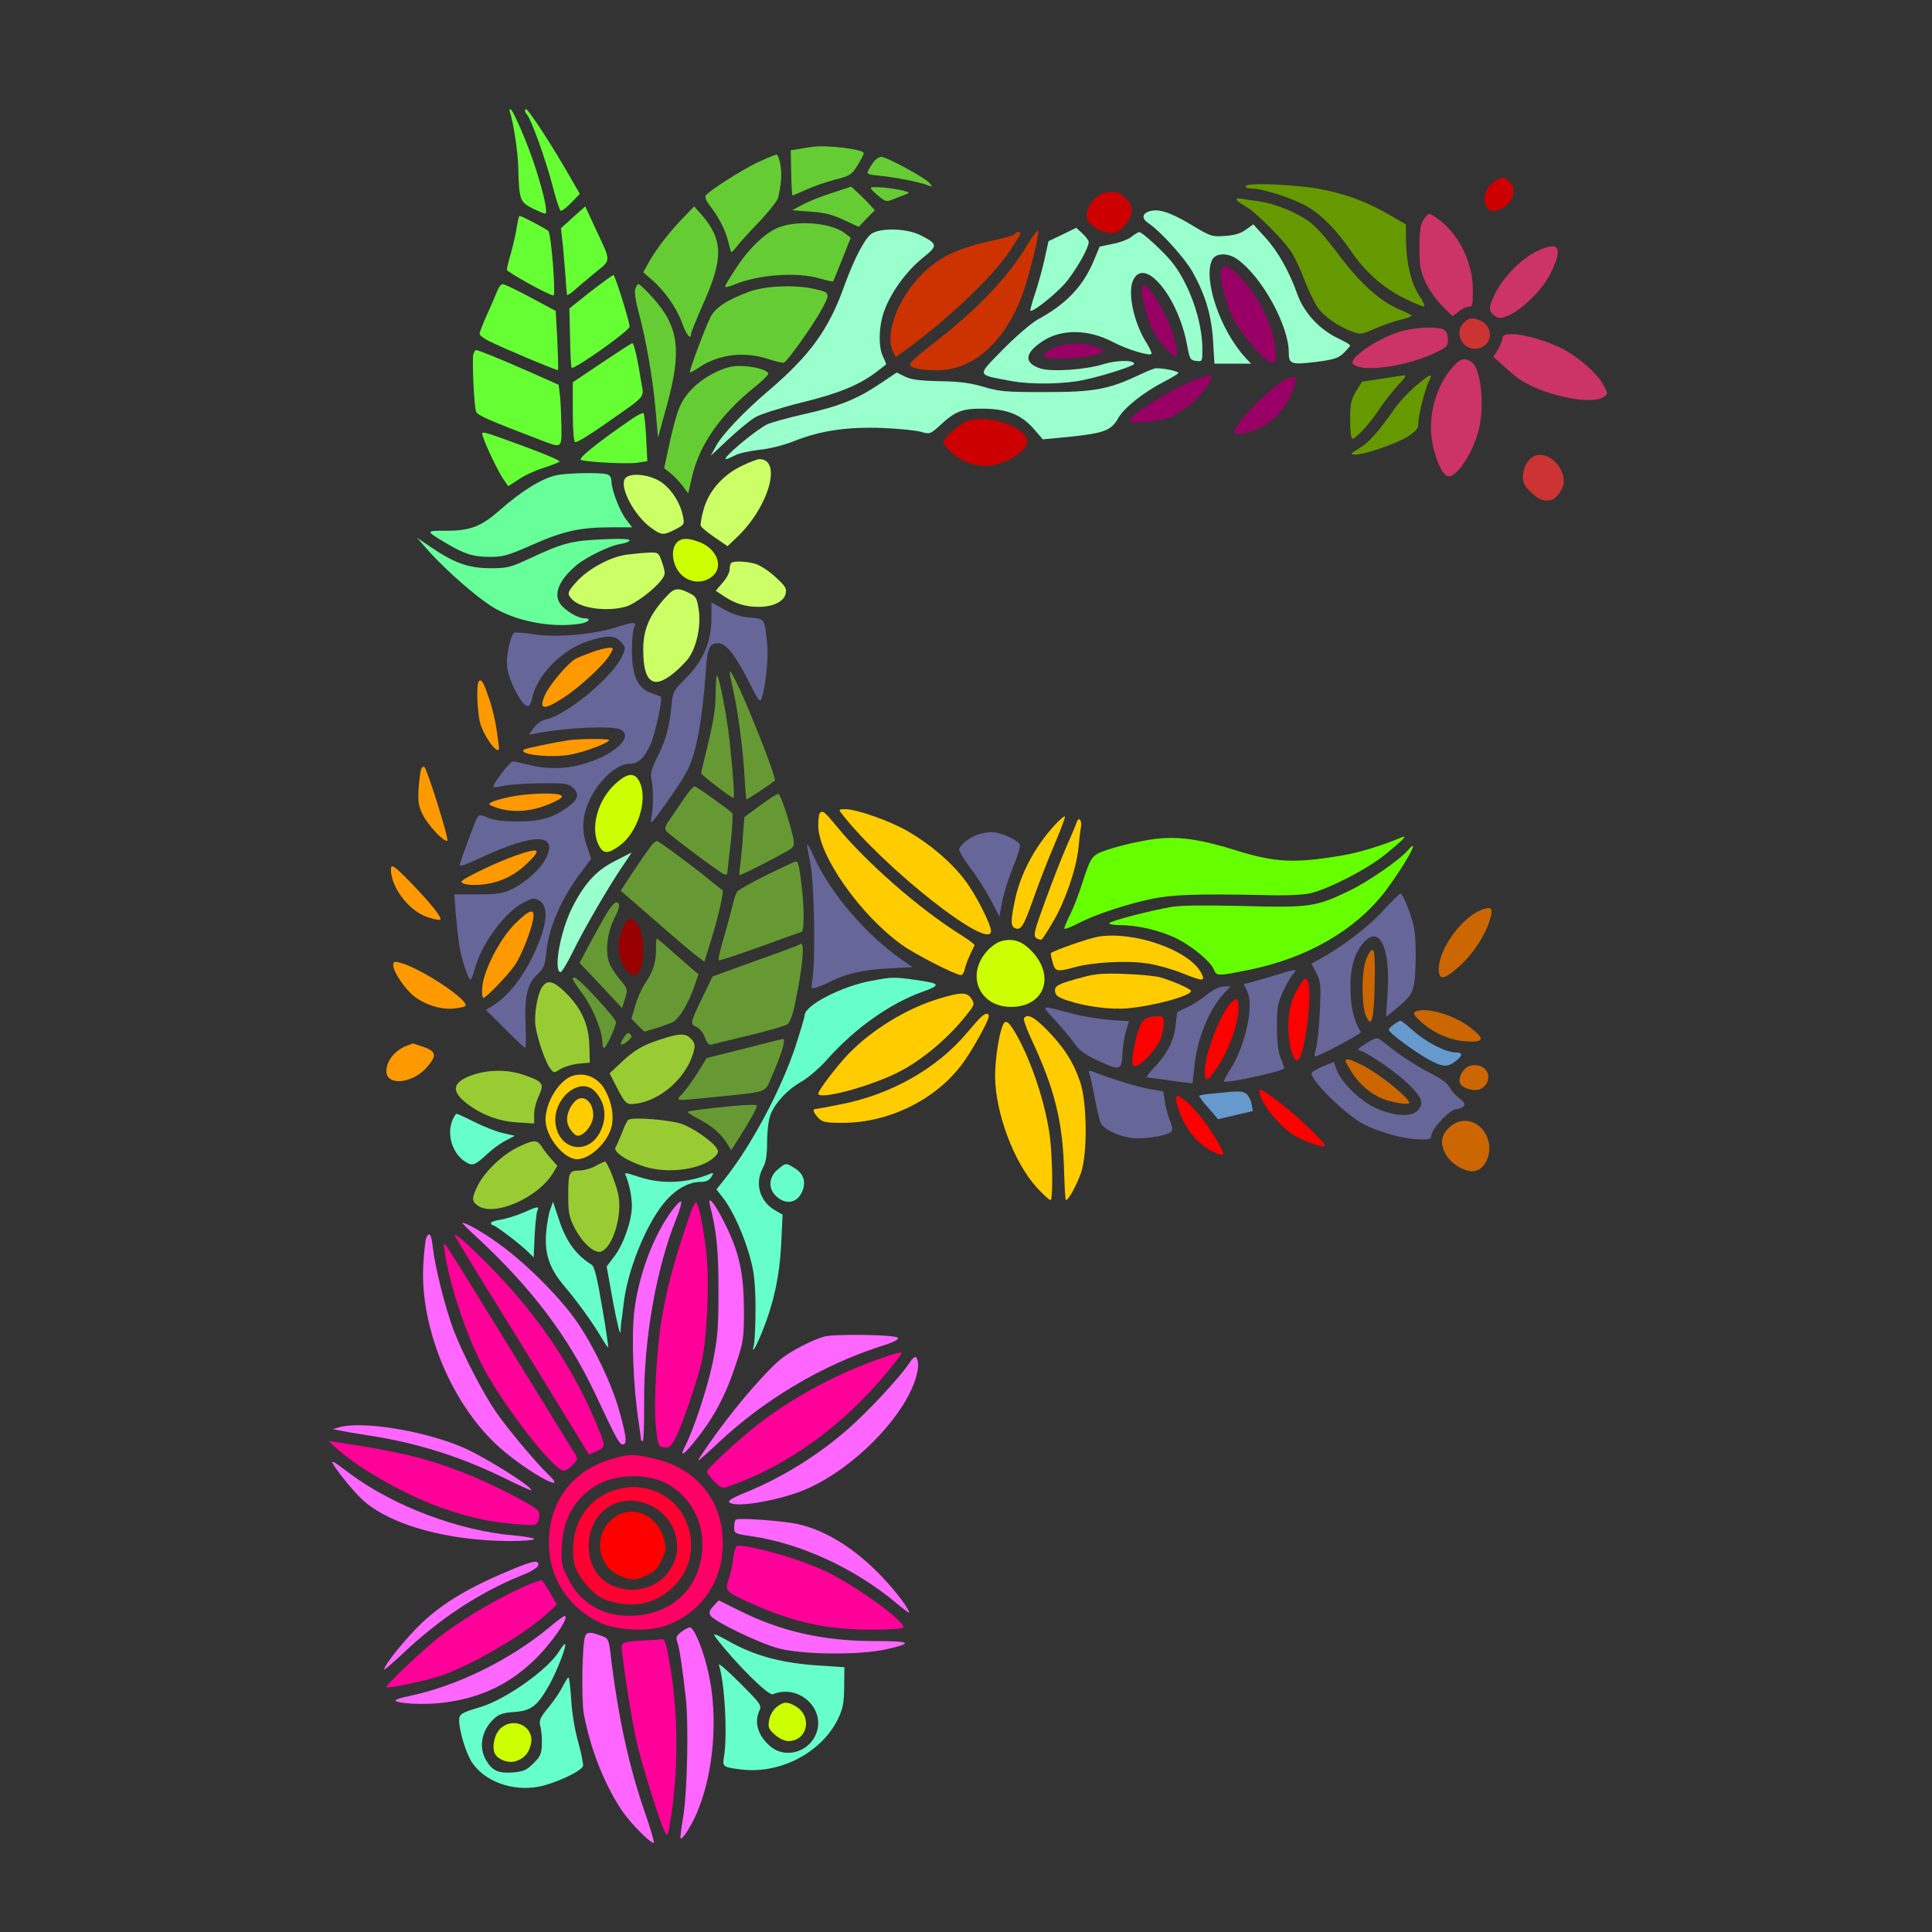 <?xml version="1.0" encoding="UTF-8" standalone="no"?>
<svg
   xmlns:dc="http://purl.org/dc/elements/1.1/"
   xmlns:cc="http://creativecommons.org/ns#"
   xmlns:rdf="http://www.w3.org/1999/02/22-rdf-syntax-ns#"
   xmlns:svg="http://www.w3.org/2000/svg"
   xmlns="http://www.w3.org/2000/svg"
   xmlns:sodipodi="http://sodipodi.sourceforge.net/DTD/sodipodi-0.dtd"
   xmlns:inkscape="http://www.inkscape.org/namespaces/inkscape"
   version="1.0"
   width="850pt"
   height="850pt"
   viewBox="0 0 850 850"
   preserveAspectRatio="xMidYMid meet"
   id="svg2"
   inkscape:version="0.91 r13725"
   sodipodi:docname="Letter_20170421_243.svg">
  <rect x="0" y="0" width="850" height="850" fill="#333333" stroke="none"/>
  <defs
     id="defs330" />
  <sodipodi:namedview
     pagecolor="#ffffff"
     bordercolor="#666666"
     borderopacity="1"
     objecttolerance="10"
     gridtolerance="10"
     guidetolerance="10"
     inkscape:pageopacity="0"
     inkscape:pageshadow="2"
     inkscape:window-width="1920"
     inkscape:window-height="980"
     id="namedview328"
     showgrid="false"
     inkscape:zoom="0.68828389"
     inkscape:cx="-76.665596"
     inkscape:cy="896.81297"
     inkscape:window-x="0"
     inkscape:window-y="1"
     inkscape:window-maximized="1"
     inkscape:current-layer="svg2" />
  <g
     transform="translate(0,850) scale(0.1,-0.1)"
     fill="#000000"
     stroke="none"
     id="g6">
    <path
       d="M0 4250 l0 -4250 4250 0 4250 0 0 4250 0 4250 -4250 0 -4250 0 0 -4250z m2268 3890 c100 -72 265 -333 400 -631 28 -63 52 -118 52 -121 0 -3 9 -27 21 -52 l21 -47 46 80 c130 223 363 421 581 491 176 57 320 59 485 5 181 -59 371 -204 327 -248 -7 -7 -48 -12 -99 -13 -67 -1 -99 -6 -140 -24 -57 -25 -55 -40 5 -40 49 0 132 -35 169 -71 l32 -31 44 16 c23 9 76 23 116 31 78 16 138 42 163 71 9 11 30 45 48 77 21 37 39 57 51 57 26 0 28 -6 36 -96 4 -43 8 -81 10 -83 1 -2 22 7 45 20 31 18 46 34 56 63 24 72 76 108 153 108 54 0 86 -13 117 -50 19 -22 31 -27 76 -28 60 -2 126 -27 190 -74 51 -36 102 -47 151 -30 57 19 56 20 -91 81 -65 26 -78 41 -64 68 21 38 179 71 345 71 168 0 344 -46 505 -131 l94 -50 21 20 c28 27 79 27 121 1 37 -23 102 -104 136 -170 l23 -45 7 30 c16 70 10 126 -16 157 -62 74 -5 198 99 215 27 4 39 0 67 -25 31 -28 34 -35 33 -85 0 -66 -18 -97 -72 -121 -46 -21 -48 -26 -58 -146 l-7 -85 47 45 c66 65 143 109 203 117 44 5 54 2 73 -17 18 -18 21 -30 17 -64 -12 -85 -83 -203 -158 -263 -23 -18 -46 -33 -50 -33 -5 0 -9 -3 -9 -8 0 -4 28 -13 62 -19 165 -32 368 -195 368 -296 0 -33 -34 -65 -77 -73 -71 -13 -215 11 -303 51 -45 20 -83 35 -86 33 -2 -3 16 -49 41 -104 25 -54 45 -104 45 -110 0 -6 21 -14 46 -17 77 -8 133 -63 141 -140 7 -59 -12 -112 -48 -138 -45 -32 -128 -23 -170 17 -65 62 -77 134 -34 208 l24 42 -47 109 c-27 61 -55 123 -64 140 -16 29 -16 28 -16 -55 -1 -186 -105 -380 -204 -380 -37 0 -84 60 -105 133 -8 31 -20 57 -25 57 -5 0 -35 -13 -67 -29 -85 -44 -165 -61 -279 -61 -83 0 -104 3 -123 19 -21 16 -22 21 -9 36 8 9 34 26 58 37 59 28 71 50 70 128 -1 62 13 109 44 152 22 30 -16 49 -82 42 -96 -9 -100 -11 -100 -45 0 -43 -52 -147 -92 -185 -77 -74 -223 -118 -261 -79 -38 38 -6 107 99 212 41 41 74 76 74 78 0 7 -141 6 -166 -1 -12 -3 -26 -20 -33 -40 -20 -55 -105 -140 -177 -175 -52 -26 -82 -33 -161 -39 -58 -5 -119 -16 -148 -28 -49 -20 -192 -42 -269 -42 -30 0 -47 -8 -79 -36 -82 -75 -178 -98 -285 -69 -57 16 -75 26 -119 72 -48 48 -59 54 -123 68 -150 32 -349 14 -495 -44 l-70 -28 -1 -49 c-3 -104 -45 -200 -123 -287 -28 -30 -51 -58 -51 -61 0 -3 10 -6 23 -6 37 0 141 -55 171 -91 41 -48 58 -93 47 -121 -10 -25 -48 -63 -71 -70 -12 -4 -15 -30 -16 -149 0 -116 -5 -162 -24 -237 -23 -92 -23 -95 -6 -140 10 -26 46 -129 80 -229 33 -101 65 -183 69 -183 5 0 5 5 2 10 -11 18 15 78 42 95 14 10 54 20 88 22 115 10 277 -48 430 -152 l68 -47 23 30 c59 75 185 90 287 35 l53 -29 38 49 c21 27 63 65 93 85 46 30 58 34 81 26 37 -13 56 -58 56 -131 0 -35 1 -63 1 -63 1 0 39 14 86 31 77 29 97 32 239 36 l155 6 125 -41 c158 -51 262 -65 384 -52 149 17 230 40 373 106 77 35 97 38 117 18 25 -24 15 -70 -40 -179 l-45 -91 31 -68 c32 -70 62 -198 53 -222 -3 -8 -1 -14 4 -14 5 0 15 16 22 35 19 53 111 147 176 180 65 32 99 28 124 -16 13 -23 12 -32 -3 -80 -39 -119 -165 -266 -249 -291 -78 -22 -84 -41 -15 -52 85 -14 215 -104 232 -163 5 -15 1 -28 -14 -43 -22 -22 -22 -22 -2 -43 30 -33 42 -62 42 -100 0 -35 -17 -57 -79 -97 l-23 -15 50 -57 c69 -78 78 -146 31 -224 -52 -85 -194 -68 -261 32 -26 40 -30 41 -95 48 -179 18 -371 129 -468 271 -21 30 -43 55 -49 54 -21 -1 -76 -24 -76 -32 0 -4 32 -34 72 -66 133 -105 206 -202 178 -236 -16 -19 -71 -19 -136 0 -52 15 -90 40 -156 101 l-40 37 -70 -13 c-38 -7 -71 -17 -74 -22 -3 -5 5 -34 17 -64 24 -57 22 -76 -13 -98 -25 -16 -90 11 -157 64 l-58 48 -54 -19 c-70 -24 -160 -24 -229 1 -30 11 -59 21 -64 23 -5 1 -14 -29 -21 -68 -28 -156 -89 -255 -158 -255 -51 0 -76 12 -124 58 -123 120 -215 358 -215 556 l1 89 -34 -50 c-51 -75 -165 -176 -253 -221 -107 -56 -213 -82 -332 -82 -85 0 -99 3 -132 25 -41 28 -54 65 -43 123 7 35 6 35 -17 20 -35 -22 -84 -101 -92 -146 -9 -58 2 -102 26 -102 30 0 96 -38 114 -65 10 -16 17 -48 18 -82 0 -55 -1 -57 -46 -97 l-47 -41 0 -96 c0 -139 -40 -317 -106 -464 l-24 -55 52 39 c116 87 196 111 366 111 70 0 141 -4 160 -10 49 -14 108 -57 132 -97 73 -118 -73 -377 -320 -568 -60 -45 -198 -116 -253 -130 -35 -9 -37 -25 -3 -25 44 0 184 -58 258 -107 173 -114 345 -341 323 -427 -8 -32 -51 -83 -85 -100 -22 -12 -109 -28 -199 -38 -21 -3 -23 -8 -26 -99 -2 -82 -7 -106 -33 -161 -51 -109 -132 -181 -258 -227 -51 -19 -76 -22 -184 -20 l-124 2 -17 -64 c-40 -150 -118 -260 -195 -275 -101 -19 -217 80 -320 271 -20 39 -38 71 -40 73 -1 2 -25 -11 -53 -27 -79 -46 -139 -63 -227 -64 -111 -1 -172 21 -239 87 -58 57 -89 123 -101 217 l-7 56 -60 7 c-34 3 -86 6 -116 6 -97 0 -172 53 -172 122 0 146 218 372 485 506 44 22 100 46 124 53 56 17 34 27 -59 28 -159 2 -387 56 -500 119 -85 47 -206 168 -249 250 -58 112 -43 185 47 224 41 18 59 20 162 15 127 -7 293 -41 386 -80 32 -14 61 -24 63 -22 1 2 -7 14 -19 27 -70 74 -179 294 -217 437 -22 81 -26 120 -27 246 -1 138 1 154 23 203 31 70 64 92 134 92 l54 0 6 48 c4 26 9 59 12 73 6 22 1 29 -34 52 -78 52 -105 156 -63 248 18 38 19 50 9 87 -10 37 -9 45 9 69 36 48 100 73 202 80 50 3 89 9 87 14 -10 14 -113 39 -162 38 -81 -1 -114 -19 -150 -82 -39 -65 -73 -92 -134 -106 -71 -17 -96 -13 -130 17 -26 24 -31 35 -31 72 1 54 42 117 92 142 44 22 117 23 171 2 34 -14 49 -15 91 -5 27 6 74 11 104 11 30 0 54 3 54 8 -1 4 -16 24 -34 45 l-32 39 -45 -12 c-91 -25 -199 3 -273 71 -109 100 -132 229 -40 229 36 0 166 -57 233 -101 l34 -23 -8 30 c-4 16 -16 63 -25 104 l-16 75 -50 5 c-60 6 -131 46 -169 96 -58 75 -83 194 -49 228 31 31 53 19 177 -103 48 -47 87 -79 87 -71 1 8 7 51 15 95 9 51 11 81 4 83 -38 14 -109 76 -135 120 -59 98 -62 236 -6 311 46 62 81 20 143 -173 23 -75 45 -136 48 -136 3 0 19 31 36 68 16 37 48 99 71 139 41 70 42 72 23 89 -89 80 -131 273 -82 372 26 51 48 62 73 36 27 -26 87 -186 96 -253 4 -28 9 -51 13 -51 3 0 16 15 28 32 l22 32 -36 50 c-78 107 -102 220 -68 316 8 23 15 46 15 49 0 4 -19 16 -43 28 -98 48 -334 270 -394 371 -28 47 -26 87 6 97 11 3 56 -2 102 -11 123 -25 193 -9 278 64 l35 29 -58 114 c-69 138 -95 231 -103 369 -7 130 15 229 89 400 88 202 100 251 105 445 4 149 2 183 -17 270 -39 177 -37 255 5 255 6 0 30 -13 53 -30z"
       id="path8"
       style="fill:none" />
    <path
       d="M2245 8002 c15 -49 34 -175 35 -237 4 -144 7 -153 61 -181 27 -13 52 -24 57 -24 13 0 -1 71 -39 192 -32 103 -102 268 -114 268 -4 0 -4 -8 0 -18z"
       id="path10"
       style="fill:#66ff33" />
    <path
       d="M2310 8012 c0 -4 4 -12 9 -17 18 -20 81 -195 110 -305 16 -63 33 -116 38 -117 5 -2 26 14 46 35 l38 39 -34 59 c-82 145 -192 314 -203 314 -2 0 -4 -4 -4 -8z"
       id="path12"
       style="fill:#66ff33" />
    <path
       d="M3575 7854 c-16 -2 -45 -7 -63 -10 l-33 -5 2 -100 c1 -54 3 -99 6 -99 2 0 30 12 61 26 31 14 88 34 127 44 64 16 72 21 97 61 15 24 28 49 28 55 0 17 -160 37 -225 28z"
       id="path14"
       style="fill:#66cc33" />
    <path
       d="M3334 7786 c-72 -34 -217 -127 -230 -147 -3 -6 3 -23 14 -37 41 -52 72 -110 84 -158 7 -27 13 -51 15 -53 1 -2 13 9 25 25 12 16 57 66 100 110 42 45 79 92 82 105 14 68 16 97 10 141 -4 26 -12 48 -18 48 -6 -1 -43 -16 -82 -34z"
       id="path16"
       style="fill:#66cc33" />
    <path
       d="M3848 7793 c-9 -10 -20 -28 -26 -39 -11 -20 -8 -22 56 -28 66 -7 167 -27 207 -42 19 -7 19 -7 3 12 -20 23 -188 114 -210 114 -8 0 -22 -8 -30 -17z"
       id="path18"
       style="fill:#66cc33" />
    <path
       d="M6573 7700 c-37 -22 -52 -74 -33 -110 10 -18 18 -21 43 -16 67 13 102 97 55 130 -28 20 -26 20 -65 -4z"
       id="path20"
       style="fill:#cc0000" />
    <path
       d="M5480 7680 c0 -5 13 -10 29 -10 50 0 187 -45 246 -81 63 -37 126 -103 187 -191 62 -92 143 -165 236 -210 45 -23 85 -39 88 -36 3 4 -6 24 -21 46 -36 54 -57 141 -59 236 l-1 79 -85 49 c-113 65 -241 105 -377 118 -138 13 -243 13 -243 0z"
       id="path22"
       style="fill:#669900" />
    <path
       d="M3660 7651 c-47 -15 -105 -38 -130 -52 l-45 -24 81 -6 c61 -4 99 -14 147 -37 l65 -30 35 37 36 36 -23 25 c-12 14 -36 37 -52 52 l-29 27 -85 -28z"
       id="path24"
       style="fill:#66cc33" />
    <path
       d="M3831 7673 c0 -4 15 -20 34 -35 31 -26 35 -27 66 -14 19 7 43 17 54 21 18 7 18 8 -7 15 -45 13 -148 22 -147 13z"
       id="path26"
       style="fill:#66cc33" />
    <path
       d="M4843 7646 c-32 -15 -63 -60 -63 -94 0 -45 84 -91 134 -73 30 12 66 65 66 98 0 31 -40 72 -75 78 -16 3 -44 -1 -62 -9z"
       id="path28"
       style="fill:#cc0000" />
    <path
       d="M5440 7622 c0 -4 16 -16 35 -27 48 -25 179 -157 211 -211 14 -24 39 -78 55 -121 17 -43 42 -95 56 -115 27 -40 93 -86 155 -108 33 -12 41 -11 97 14 33 15 83 32 111 39 27 6 50 14 50 18 0 3 -24 15 -52 27 -86 36 -175 116 -271 245 -65 86 -103 127 -140 151 -64 41 -147 72 -212 81 -28 3 -60 8 -72 11 -13 2 -23 1 -23 -4z"
       id="path30"
       style="fill:#669900" />
    <path
       d="M2521 7544 l-53 -48 6 -55 c4 -31 9 -96 13 -146 3 -49 7 -91 8 -93 2 -2 16 7 32 21 15 14 56 48 91 77 72 59 72 45 3 192 l-46 100 -54 -48z"
       id="path32"
       style="fill:#66ff33" />
    <path
       d="M3003 7539 c-61 -64 -110 -127 -147 -190 l-26 -47 37 -32 c58 -50 110 -125 134 -191 19 -53 39 -77 39 -48 0 5 25 67 56 137 87 195 85 278 -9 387 l-33 37 -51 -53z"
       id="path34"
       style="fill:#66cc33" />
    <path
       d="M5053 7569 c-30 -11 -29 -33 1 -52 52 -35 157 -151 192 -212 58 -104 84 -192 91 -305 l6 -100 80 0 81 0 -26 28 c-109 119 -185 341 -146 427 15 33 71 35 115 2 107 -78 223 -291 223 -407 0 -52 10 -56 123 -42 76 10 95 16 119 39 15 15 28 30 28 33 0 4 -23 17 -52 31 -80 37 -149 111 -178 189 -37 105 -88 195 -144 256 l-52 57 -32 -23 c-23 -17 -49 -25 -92 -28 -58 -4 -63 -3 -152 51 -95 56 -145 71 -185 56z"
       id="path36"
       style="fill:#99ffcc" />
    <path
       d="M6263 7533 c-14 -21 -18 -48 -18 -123 0 -82 4 -103 27 -152 14 -31 47 -78 72 -103 l47 -46 26 20 c14 12 34 21 44 21 17 0 19 8 19 75 0 119 -61 244 -151 310 -41 31 -45 31 -66 -2z"
       id="path38"
       style="fill:#cc3366" />
    <path
       d="M2274 7503 c-4 -27 -15 -77 -25 -113 -11 -36 -19 -70 -19 -77 0 -10 187 -113 205 -113 11 0 -9 262 -22 283 -4 7 -117 67 -127 67 -3 0 -8 -21 -12 -47z"
       id="path40"
       style="fill:#66ff33" />
    <path
       d="M3439 7504 c-61 -18 -136 -86 -199 -181 -27 -41 -50 -79 -50 -83 0 -5 17 -2 38 7 107 45 279 58 381 27 29 -8 54 -14 56 -12 2 2 20 45 40 97 l38 95 -23 18 c-55 44 -191 60 -281 32z"
       id="path42"
       style="fill:#66cc33" />
    <path
       d="M4520 7423 c-88 -146 -219 -284 -423 -441 -54 -41 -96 -80 -94 -86 5 -16 44 -24 117 -25 155 -2 294 117 373 319 29 75 80 273 75 294 -2 8 -23 -20 -48 -61z"
       id="path44"
       style="fill:#cc3300" />
    <path
       d="M4674 7468 l-61 -29 -18 -82 c-10 -45 -29 -113 -42 -151 -13 -38 -21 -71 -20 -73 9 -8 101 64 148 115 46 51 109 159 109 188 0 5 -12 22 -27 36 l-28 26 -61 -30z"
       id="path46"
       style="fill:#99ffcc" />
    <path
       d="M3838 7474 c-30 -16 -78 -107 -124 -233 -68 -191 -150 -304 -334 -461 -107 -91 -201 -190 -229 -241 l-24 -44 78 73 c43 40 96 84 119 97 23 13 114 42 202 64 164 40 254 77 329 134 22 17 41 32 43 33 2 1 -4 16 -12 33 -23 43 -20 139 5 205 30 82 98 174 167 230 70 56 69 62 -10 102 -56 28 -165 33 -210 8z"
       id="path48"
       style="fill:#99ffcc" />
    <path
       d="M4465 7471 c-3 -6 -40 -17 -83 -26 -163 -35 -243 -71 -320 -146 -110 -105 -173 -272 -132 -348 l11 -22 32 23 c186 133 391 326 470 444 26 40 47 74 47 78 0 9 -18 7 -25 -3z"
       id="path50"
       style="fill:#cc3300" />
    <path
       d="M4979 7459 c-14 -12 -52 -26 -84 -32 l-57 -12 -25 -60 c-47 -114 -122 -193 -248 -261 -28 -16 -96 -74 -152 -131 -117 -120 -119 -110 34 -139 93 -17 241 -15 333 7 86 19 210 60 210 68 0 18 -76 17 -135 -1 -78 -25 -229 -35 -278 -19 -73 24 -70 67 9 119 83 56 203 54 311 -3 60 -32 159 -62 169 -52 3 3 -7 24 -21 47 -56 88 -84 218 -61 274 48 114 200 -68 239 -284 11 -60 14 -65 40 -68 27 -3 27 -3 27 53 0 125 -60 293 -138 387 -41 48 -128 128 -140 127 -4 0 -19 -9 -33 -20z"
       id="path52"
       style="fill:#99ffcc" />
    <path
       d="M6762 7395 c-68 -32 -149 -114 -186 -190 -29 -61 -28 -77 6 -99 46 -29 196 94 245 201 50 108 31 133 -65 88z"
       id="path54"
       style="fill:#cc3366" />
    <path
       d="M5373 7314 c-11 -29 17 -145 53 -216 39 -77 153 -204 176 -196 21 8 12 100 -18 175 -34 85 -79 156 -134 211 -45 45 -67 52 -77 26z"
       id="path56"
       style="fill:#990066" />
    <path
       d="M2598 7217 l-93 -74 3 -128 c1 -71 4 -130 7 -133 10 -10 255 163 255 181 0 22 -64 227 -71 227 -4 0 -49 -33 -101 -73z"
       id="path58"
       style="fill:#66ff33" />
    <path
       d="M2189 7223 c-6 -16 -26 -62 -45 -104 -19 -42 -34 -81 -34 -88 0 -6 17 -19 38 -30 59 -30 303 -133 307 -129 2 2 0 61 -3 132 l-7 128 -110 59 c-60 32 -116 59 -123 59 -7 0 -17 -12 -23 -27z"
       id="path60"
       style="fill:#66ff33" />
    <path
       d="M2794 7226 c-3 -13 4 -57 15 -97 32 -116 63 -292 75 -429 l11 -125 40 145 c65 237 51 344 -62 469 -30 34 -59 61 -64 61 -5 0 -11 -11 -15 -24z"
       id="path62"
       style="fill:#66cc33" />
    <path
       d="M5025 7239 c-9 -24 22 -145 51 -200 29 -52 90 -117 100 -106 4 4 2 31 -5 61 -24 107 -130 285 -146 245z"
       id="path64"
       style="fill:#990066" />
    <path
       d="M3294 7216 c-97 -36 -149 -71 -169 -113 -26 -53 -94 -237 -90 -241 2 -2 21 8 43 23 86 57 199 70 303 35 33 -11 64 -18 69 -15 19 12 125 161 162 228 43 79 43 80 -35 97 -85 18 -215 12 -283 -14z"
       id="path66"
       style="fill:#66cc33" />
    <path
       d="M6440 7080 c-51 -51 6 -136 74 -110 55 20 54 94 0 119 -35 16 -51 14 -74 -9z"
       id="path68"
       style="fill:#cc3333" />
    <path
       d="M6170 7044 c-93 -25 -220 -106 -220 -140 0 -7 16 -16 36 -20 74 -14 225 15 327 63 52 25 57 29 57 59 0 23 -6 37 -19 44 -28 14 -116 11 -181 -6z"
       id="path70"
       style="fill:#cc3366" />
    <path
       d="M6610 7013 c0 -10 -9 -33 -20 -51 l-20 -32 39 -35 c22 -20 50 -44 63 -54 96 -75 328 -128 384 -87 19 14 19 15 -1 51 -27 52 -115 129 -188 164 -115 56 -257 80 -257 44z"
       id="path72"
       style="fill:#cc3366" />
    <path
       d="M2648 6904 l-128 -86 0 -128 c0 -77 4 -131 10 -135 6 -4 65 32 133 80 189 133 170 110 157 190 -16 103 -31 165 -38 165 -4 0 -64 -39 -134 -86z"
       id="path74"
       style="fill:#66ff33" />
    <path
       d="M4655 6977 c-16 -7 -39 -18 -50 -24 -17 -11 -18 -14 -5 -23 30 -20 258 2 252 25 -4 16 -64 33 -117 33 -27 0 -63 -5 -80 -11z"
       id="path76"
       style="fill:#990066" />
    <path
       d="M2083 6944 c-7 -19 2 -233 12 -256 6 -15 55 -37 278 -122 100 -39 98 -40 97 57 -1 45 -3 105 -6 133 l-6 51 -126 56 c-124 55 -228 97 -238 97 -2 0 -7 -7 -11 -16z"
       id="path78"
       style="fill:#66ff33" />
    <path
       d="M6391 6885 c-73 -83 -108 -210 -91 -323 12 -75 43 -147 67 -156 34 -14 101 79 134 185 34 110 17 293 -31 319 -31 17 -46 12 -79 -25z"
       id="path80"
       style="fill:#cc3366" />
    <path
       d="M3142 6859 c-74 -37 -130 -93 -155 -157 -11 -26 -29 -95 -42 -155 l-23 -107 27 -21 c14 -11 38 -36 53 -55 l26 -35 16 71 c33 144 126 277 280 400 31 25 56 50 56 56 0 16 -69 34 -127 34 -36 0 -67 -9 -111 -31z"
       id="path82"
       style="fill:#66cc33" />
    <path
       d="M5013 6851 c-135 -64 -199 -76 -413 -76 -174 0 -203 2 -272 23 -58 17 -107 24 -195 25 -90 2 -126 7 -153 21 l-35 17 -70 -47 c-104 -70 -181 -101 -333 -135 -75 -17 -150 -38 -167 -46 -55 -28 -203 -153 -181 -153 4 0 21 7 39 16 17 10 66 20 107 25 45 4 106 20 153 38 117 47 237 64 392 58 72 -3 147 -11 168 -17 37 -11 40 -10 82 28 68 63 98 75 191 74 105 -1 169 -27 223 -90 l39 -45 115 11 c154 16 186 28 216 81 26 47 113 116 203 162 31 16 59 33 62 37 5 8 -60 22 -98 22 -6 0 -39 -13 -73 -29z"
       id="path84"
       style="fill:#99ffcc" />
    <path
       d="M5262 6830 c-100 -36 -292 -155 -292 -182 0 -16 143 -2 183 18 18 9 51 30 74 46 56 38 126 139 96 138 -5 -1 -32 -9 -61 -20z"
       id="path86"
       style="fill:#990066" />
    <path
       d="M5640 6821 c-75 -47 -210 -190 -210 -223 0 -16 55 -8 106 16 62 29 108 75 140 141 42 88 31 108 -36 66z"
       id="path88"
       style="fill:#990066" />
    <path
       d="M6080 6834 c-47 -7 -86 -13 -87 -13 -1 -1 -14 -21 -28 -44 -21 -37 -25 -56 -25 -125 0 -46 4 -82 10 -82 16 0 74 63 119 131 24 35 62 83 84 107 23 23 35 41 27 41 -8 -1 -53 -7 -100 -15z"
       id="path90"
       style="fill:#669900" />
    <path
       d="M6229 6802 c-31 -26 -71 -69 -90 -95 -76 -109 -113 -150 -157 -178 -42 -26 -44 -29 -19 -29 42 0 178 47 230 79 37 24 47 36 47 58 0 35 29 151 47 186 19 38 6 34 -58 -21z"
       id="path92"
       style="fill:#669900" />
    <path
       d="M2780 6657 c-165 -114 -240 -176 -223 -181 36 -10 203 -18 246 -12 l45 7 -5 102 c-3 56 -8 105 -12 109 -3 3 -26 -8 -51 -25z"
       id="path94"
       style="fill:#66ff33" />
    <path
       d="M4250 6645 c-39 -18 -100 -73 -100 -91 0 -6 18 -28 39 -47 41 -37 93 -57 147 -57 76 0 184 63 184 108 0 64 -187 124 -270 87z"
       id="path96"
       style="fill:#cc0000" />
    <path
       d="M2125 6578 c12 -39 66 -151 89 -185 l22 -32 45 29 c24 17 73 40 109 51 36 12 68 24 72 28 4 4 -61 32 -145 63 -210 77 -201 75 -192 46z"
       id="path98"
       style="fill:#66ff33" />
    <path
       d="M6739 6487 c-24 -18 -39 -52 -39 -88 0 -23 9 -40 36 -65 34 -32 49 -39 84 -35 25 3 60 50 60 82 0 80 -88 146 -141 106z"
       id="path100"
       style="fill:#cc3333" />
    <path
       d="M3265 6451 c-83 -39 -147 -111 -169 -191 -10 -34 -15 -67 -13 -73 2 -7 30 -30 61 -51 l57 -39 46 44 c137 133 194 339 94 339 -9 0 -43 -13 -76 -29z"
       id="path102"
       style="fill:#ccff66" />
    <path
       d="M2447 6409 c-67 -16 -151 -68 -250 -155 -78 -69 -128 -89 -230 -89 -98 0 -98 1 3 -59 77 -45 113 -56 188 -56 56 0 80 7 186 54 135 60 210 76 345 76 l92 0 -26 34 c-29 38 -65 132 -65 170 0 16 -7 26 -22 30 -33 8 -177 5 -221 -5z"
       id="path104"
       style="fill:#66ff99" />
    <path
       d="M2751 6396 c-29 -35 38 -163 112 -217 48 -35 56 -35 108 -8 39 20 41 22 34 57 -10 53 -44 111 -88 145 -46 38 -143 51 -166 23z"
       id="path106"
       style="fill:#ccff66" />
    <path
       d="M1883 6079 c86 -96 237 -227 306 -262 106 -56 250 -79 364 -61 40 7 51 24 16 24 -27 0 -84 35 -104 63 -31 44 -5 106 71 170 44 37 150 88 195 94 21 3 39 10 39 16 0 6 -43 8 -122 4 -134 -6 -172 -16 -322 -86 -81 -38 -96 -41 -170 -41 -95 1 -155 22 -256 90 l-65 44 48 -55z"
       id="path108"
       style="fill:#66ff99" />
    <path
       d="M2977 6112 c-24 -26 -21 -83 6 -123 37 -55 112 -64 157 -19 42 42 12 115 -60 144 -53 21 -83 20 -103 -2z"
       id="path110"
       style="fill:#ccff00" />
    <path
       d="M2759 6060 c-71 -9 -167 -60 -219 -116 -46 -50 -47 -57 -21 -83 38 -38 153 -53 234 -30 40 11 128 77 158 119 17 23 17 28 3 73 -16 46 -17 47 -58 46 -22 -1 -66 -5 -97 -9z"
       id="path112"
       style="fill:#ccff66" />
    <path
       d="M3217 6023 c-4 -3 -7 -17 -7 -29 0 -13 -14 -39 -31 -58 l-30 -35 39 -26 c47 -31 93 -45 150 -45 62 0 110 23 118 56 6 25 1 34 -45 76 -28 26 -68 52 -89 58 -42 11 -95 13 -105 3z"
       id="path114"
       style="fill:#ccff66" />
    <path
       d="M2921 5864 c-66 -75 -91 -136 -91 -221 0 -98 19 -143 58 -143 31 0 84 38 135 96 39 46 63 148 51 222 -8 52 -12 59 -44 74 -52 25 -65 22 -109 -28z"
       id="path116"
       style="fill:#ccff66" />
    <path
       d="M3130 5780 c0 -102 -36 -188 -112 -263 -54 -54 -58 -62 -63 -115 -10 -101 -25 -156 -60 -227 -28 -55 -34 -76 -29 -103 9 -47 9 -120 0 -167 -7 -38 -3 -34 64 60 39 55 82 120 94 145 39 77 66 220 81 434 7 107 16 126 55 126 35 0 77 -54 140 -180 36 -71 44 -82 50 -64 18 47 32 181 25 243 -11 111 -9 108 -76 114 -40 3 -76 15 -114 36 l-55 31 0 -70z"
       id="path118"
       style="fill:#666699" />
    <path
       d="M2707 5739 c-94 -30 -263 -45 -357 -30 -44 7 -84 10 -89 7 -12 -8 -31 -87 -31 -129 0 -43 21 -103 55 -157 29 -47 47 -48 56 -3 20 101 130 214 245 252 83 27 118 27 144 -1 24 -26 24 -30 4 -71 -48 -94 -242 -252 -331 -272 -20 -4 -41 -19 -55 -37 l-21 -31 34 7 c139 26 335 34 370 16 61 -33 -36 -118 -178 -155 -73 -19 -153 -19 -226 0 -32 8 -64 15 -71 15 -12 0 -86 -96 -86 -112 0 -3 19 -1 43 4 23 6 97 11 163 12 107 1 124 -1 143 -18 30 -27 26 -51 -12 -80 -69 -53 -125 -70 -227 -70 -65 0 -107 5 -132 16 -28 13 -39 14 -46 5 -8 -10 -58 -143 -77 -204 -6 -19 5 -16 98 27 226 104 329 104 282 0 -22 -49 -88 -110 -153 -142 -40 -19 -63 -23 -150 -23 l-103 0 6 -84 c4 -46 11 -109 16 -140 9 -60 39 -151 49 -151 3 0 12 21 19 48 29 110 135 253 216 292 43 21 47 21 70 6 36 -24 34 -89 -8 -191 -49 -122 -123 -222 -195 -267 l-34 -21 83 -83 c46 -46 86 -84 90 -84 3 0 4 46 1 103 -5 125 8 180 53 221 28 27 33 40 38 91 9 110 66 242 154 358 l44 59 -19 56 c-25 71 -20 136 13 205 42 87 120 157 175 157 39 0 64 24 93 87 20 45 54 203 44 208 -1 1 -20 8 -42 16 -60 21 -85 77 -85 187 0 46 5 92 10 103 14 24 -3 24 -83 -2z"
       id="path120"
       style="fill:#666699" />
    <path
       d="M2605 5631 c-28 -10 -60 -23 -72 -29 -33 -18 -114 -113 -134 -157 -31 -68 -9 -72 78 -16 72 46 181 147 206 190 18 31 18 31 -5 31 -13 -1 -46 -9 -73 -19z"
       id="path122"
       style="fill:#ff9900" />
    <path
       d="M3210 5543 c0 -6 7 -40 15 -75 21 -94 42 -249 50 -373 3 -60 8 -111 9 -112 2 -2 110 69 125 83 5 4 -34 114 -94 260 -56 139 -104 237 -105 217z"
       id="path124"
       style="fill:#669933" />
    <path
       d="M3149 5474 c0 -87 -7 -137 -37 -259 -15 -60 -27 -113 -27 -117 0 -7 131 -108 141 -108 7 0 2 70 -16 250 -11 101 -44 278 -55 288 -3 3 -5 -21 -6 -54z"
       id="path126"
       style="fill:#669933" />
    <path
       d="M2107 5503 c-13 -12 -7 -150 8 -193 25 -70 86 -142 80 -95 -11 92 -21 143 -41 205 -26 78 -36 95 -47 83z"
       id="path128"
       style="fill:#ff9900" />
    <path
       d="M2500 5243 c-65 -10 -185 -35 -193 -40 -35 -22 115 -39 203 -23 61 11 170 52 170 64 0 7 -140 6 -180 -1z"
       id="path130"
       style="fill:#ff9900" />
    <path
       d="M1854 5119 c-4 -7 -9 -45 -12 -85 -4 -60 -1 -80 17 -116 22 -47 93 -123 109 -117 9 4 -87 311 -101 325 -3 3 -8 0 -13 -7z"
       id="path132"
       style="fill:#ff9900" />
    <path
       d="M2709 5053 c-80 -72 -114 -196 -74 -273 20 -38 41 -38 93 1 76 56 121 194 89 272 -21 50 -53 50 -108 0z"
       id="path134"
       style="fill:#ccff00" />
    <path
       d="M3013 4992 c-17 -26 -46 -67 -62 -91 -24 -33 -28 -47 -20 -57 15 -18 235 -183 254 -190 9 -4 15 -1 15 7 1 8 7 68 15 134 7 66 10 123 7 127 -23 22 -157 118 -166 118 -6 0 -25 -22 -43 -48z"
       id="path136"
       style="fill:#669933" />
    <path
       d="M2248 4995 c-37 -8 -75 -18 -85 -24 -16 -8 -15 -11 12 -21 78 -30 171 -22 263 22 32 15 40 23 30 29 -19 13 -143 9 -220 -6z"
       id="path138"
       style="fill:#ff9900" />
    <path
       d="M3345 4957 l-70 -52 -7 -90 c-3 -50 -9 -107 -12 -127 -4 -21 -4 -38 -2 -38 11 0 213 104 227 117 13 11 15 22 8 51 -18 78 -55 186 -64 189 -6 1 -41 -21 -80 -50z"
       id="path140"
       style="fill:#669933" />
    <path
       d="M3701 4923 c186 -241 659 -613 659 -519 0 29 -68 163 -115 224 -58 77 -151 157 -248 213 -77 46 -228 99 -278 99 -28 0 -30 -2 -18 -17z"
       id="path142"
       style="fill:#ffcc00" />
    <path
       d="M3607 4923 c-4 -3 -7 -28 -7 -55 0 -131 184 -393 368 -525 60 -43 237 -133 260 -133 7 0 14 12 17 28 5 22 21 61 43 103 1 4 -27 25 -64 48 -180 113 -412 316 -540 472 -56 68 -64 75 -77 62z"
       id="path144"
       style="fill:#ffcc00" />
    <path
       d="M4644 4874 c-90 -97 -155 -218 -179 -336 -19 -90 -19 -114 2 -122 25 -10 37 9 81 134 22 63 63 169 91 234 28 66 49 121 46 124 -2 3 -21 -13 -41 -34z"
       id="path146"
       style="fill:#ffcc00" />
    <path
       d="M4737 4882 c-3 -9 -22 -55 -43 -102 -21 -47 -63 -155 -94 -240 -50 -137 -55 -156 -41 -167 9 -6 19 -9 24 -6 4 2 28 39 52 81 52 89 100 228 110 322 3 36 8 77 11 92 5 30 -11 47 -19 20z"
       id="path148"
       style="fill:#ffcc00" />
    <path
       d="M4308 4830 c-41 -12 -88 -49 -88 -68 1 -9 23 -46 50 -82 28 -36 67 -98 89 -139 l38 -74 11 61 c6 34 27 102 47 152 21 50 35 96 32 104 -8 20 -89 56 -123 55 -16 0 -41 -4 -56 -9z"
       id="path150"
       style="fill:#666699" />
    <path
       d="M5082 4809 c-87 -11 -219 -45 -255 -66 -25 -15 -35 -34 -62 -118 -17 -55 -44 -124 -59 -153 -15 -30 -25 -56 -23 -58 3 -3 31 8 63 25 76 39 217 85 324 107 88 18 198 22 490 16 97 -3 174 1 205 8 83 20 248 105 329 170 80 65 103 89 70 75 -80 -34 -187 -67 -261 -79 -208 -35 -293 -31 -466 23 -152 48 -254 63 -355 50z"
       id="path152"
       style="fill:#66ff00" />
    <path
       d="M2868 4783 c-16 -20 -67 -94 -110 -160 l-27 -42 157 -136 c86 -76 169 -146 184 -156 l27 -20 29 93 c30 96 58 216 51 221 -2 2 -26 21 -54 43 -82 67 -227 174 -235 174 -4 0 -14 -8 -22 -17z"
       id="path154"
       style="fill:#669933" />
    <path
       d="M3551 4785 c-1 -5 6 -43 14 -83 17 -79 23 -418 10 -506 -7 -47 -7 -48 16 -41 13 4 37 14 53 22 76 39 145 55 256 62 l115 6 -46 32 c-160 111 -313 290 -388 453 -16 36 -30 61 -30 55z"
       id="path156"
       style="fill:#666699" />
    <path
       d="M6194 4759 c-38 -44 -179 -141 -260 -179 -145 -70 -174 -74 -464 -66 -162 4 -277 3 -315 -4 -99 -17 -275 -63 -275 -72 0 -4 19 -8 43 -8 78 0 170 -21 243 -54 75 -35 160 -105 175 -143 11 -28 17 -28 159 1 255 53 463 174 594 344 85 113 163 252 100 181z"
       id="path158"
       style="fill:#66ff00" />
    <path
       d="M2269 4736 c-84 -29 -239 -104 -239 -115 0 -14 57 -19 112 -10 67 11 125 40 176 89 68 66 58 73 -49 36z"
       id="path160"
       style="fill:#ff9900" />
    <path
       d="M2702 4710 c-80 -40 -135 -102 -187 -208 -50 -102 -80 -269 -50 -279 6 -2 30 38 55 89 50 102 153 279 218 376 24 34 41 61 40 61 -2 -1 -36 -18 -76 -39z"
       id="path162"
       style="fill:#99ffcc" />
    <path
       d="M3374 4651 c-66 -33 -125 -66 -130 -73 -6 -7 -16 -38 -23 -68 -7 -30 -24 -94 -39 -143 -14 -48 -23 -89 -20 -92 2 -3 85 25 183 60 98 36 180 65 181 65 11 0 13 90 4 173 -12 110 -17 137 -29 137 -4 0 -61 -27 -127 -59z"
       id="path164"
       style="fill:#669933" />
    <path
       d="M1720 4674 c0 -78 80 -183 161 -209 28 -10 53 -14 56 -11 9 8 -41 71 -126 159 -77 79 -91 89 -91 61z"
       id="path166"
       style="fill:#ff9900" />
    <path
       d="M6080 4488 c-66 -71 -180 -157 -278 -210 l-32 -17 21 -41 c20 -39 21 -52 16 -168 -3 -70 -11 -142 -16 -161 -6 -19 -9 -37 -6 -39 5 -6 206 100 202 107 -30 54 -42 97 -45 173 -4 99 13 169 55 218 71 85 121 -17 108 -220 l-7 -104 43 35 c78 64 83 77 87 198 2 60 -1 132 -7 161 -12 57 -50 151 -60 149 -3 0 -40 -37 -81 -81z"
       id="path168"
       style="fill:#666699" />
    <path
       d="M2673 4488 c-15 -24 -48 -84 -75 -134 l-48 -90 94 -100 93 -99 13 42 c13 41 12 42 -23 84 -20 23 -42 58 -48 77 -17 51 -6 133 24 192 26 49 27 70 7 70 -6 0 -22 -19 -37 -42z"
       id="path170"
       style="fill:#669933" />
    <path
       d="M6513 4495 c-86 -36 -183 -173 -183 -257 0 -53 23 -50 91 11 60 54 113 135 134 204 16 53 7 62 -42 42z"
       id="path172"
       style="fill:#cc6600" />
    <path
       d="M2267 4437 c-66 -65 -137 -201 -145 -277 -3 -29 0 -50 5 -50 12 0 110 102 139 145 26 37 70 147 79 198 10 53 -12 49 -78 -16z"
       id="path174"
       style="fill:#ff9900" />
    <path
       d="M2739 4414 c-26 -58 -22 -128 10 -173 45 -63 81 -26 81 82 0 42 -6 74 -19 97 -27 52 -48 50 -72 -6z"
       id="path176"
       style="fill:#990000" />
    <path
       d="M4832 4379 c-43 -7 -197 -61 -209 -73 -1 -1 2 -19 8 -39 11 -42 18 -44 99 -22 80 22 232 30 319 16 41 -6 108 -25 148 -41 97 -39 108 -39 88 -1 -51 100 -296 186 -453 160z"
       id="path178"
       style="fill:#ffcc00" />
    <path
       d="M2886 4328 c2 -57 -13 -105 -47 -153 -15 -22 -35 -66 -44 -99 l-17 -58 28 -29 29 -28 50 15 c28 8 61 21 75 27 28 14 71 86 96 161 l17 50 -29 24 c-16 14 -56 49 -89 78 -33 30 -62 54 -65 54 -3 0 -4 -19 -4 -42z"
       id="path180"
       style="fill:#669933" />
    <path
       d="M4404 4359 c-18 -5 -46 -25 -62 -44 -94 -106 -33 -245 106 -245 144 0 195 130 96 240 -45 50 -87 64 -140 49z"
       id="path182"
       style="fill:#ccff00" />
    <path
       d="M3519 4345 c-3 -2 -43 -18 -90 -35 -46 -16 -131 -47 -189 -68 l-105 -38 -41 -85 c-58 -119 -59 -124 -30 -137 14 -6 30 -26 37 -46 9 -25 18 -35 29 -32 8 3 83 21 167 41 83 20 159 42 168 49 9 7 23 42 31 81 37 176 47 294 23 270z"
       id="path184"
       style="fill:#669933" />
    <path
       d="M6012 4283 c-22 -48 -23 -203 -3 -251 25 -59 36 -22 39 138 4 160 -4 184 -36 113z"
       id="path186"
       style="fill:#cc6600" />
    <path
       d="M1730 4253 c0 -28 53 -107 93 -137 49 -38 120 -59 173 -53 25 2 48 7 51 11 23 22 -200 170 -289 191 -23 6 -28 4 -28 -12z"
       id="path188"
       style="fill:#ff9900" />
    <path
       d="M5640 4218 c-30 -9 -81 -24 -112 -33 l-56 -15 15 -31 c31 -62 -7 -237 -73 -342 -18 -28 -31 -53 -29 -55 9 -10 265 46 265 58 0 4 -7 25 -16 45 -10 26 -16 70 -16 136 0 84 3 105 26 155 15 32 34 66 43 76 23 25 16 26 -47 6z"
       id="path190"
       style="fill:#666699" />
    <path
       d="M4765 4201 c-110 -29 -127 -38 -123 -64 2 -17 15 -26 55 -39 81 -27 191 -41 265 -34 114 10 278 55 278 76 0 9 -77 43 -135 60 -22 6 -92 13 -155 15 -91 4 -130 1 -185 -14z"
       id="path192"
       style="fill:#ffcc00" />
    <path
       d="M2520 4192 c0 -4 20 -34 44 -66 44 -59 86 -163 86 -211 0 -14 3 -25 8 -25 9 0 52 92 52 113 0 8 -39 55 -86 106 -79 84 -104 104 -104 83z"
       id="path194"
       style="fill:#669933" />
    <path
       d="M3835 4185 c-130 -23 -295 -108 -295 -152 0 -8 -19 -71 -41 -139 -64 -191 -193 -434 -312 -583 l-35 -44 32 -41 c42 -56 91 -165 117 -262 17 -60 22 -111 23 -214 0 -74 -3 -148 -7 -165 -13 -47 7 -17 36 55 50 123 77 246 84 386 l6 130 -36 21 c-65 39 -87 117 -51 184 14 25 19 57 19 119 1 54 7 98 17 121 23 53 75 107 135 141 30 17 81 61 114 99 121 135 272 243 416 295 86 31 82 37 -30 53 -93 13 -102 13 -192 -4z"
       id="path196"
       style="fill:#66ffcc" />
    <path
       d="M5718 4164 c-37 -59 -51 -111 -50 -190 1 -73 24 -150 42 -139 31 19 67 307 43 350 -10 16 -13 14 -35 -21z"
       id="path198"
       style="fill:#ff0000" />
    <path
       d="M2385 4157 c-21 -32 -36 -121 -29 -171 8 -55 43 -158 64 -186 17 -22 17 -22 45 -4 16 10 52 21 79 24 l51 5 -2 73 c-2 92 -33 163 -102 232 -55 55 -83 62 -106 27z"
       id="path200"
       style="fill:#99cc33" />
    <path
       d="M5310 4124 c-25 -20 -64 -45 -87 -56 -24 -10 -43 -20 -44 -21 0 -1 -3 -24 -6 -52 -7 -70 -34 -126 -89 -185 -26 -27 -43 -50 -38 -50 5 -1 52 -7 104 -14 52 -8 96 -13 96 -12 1 0 4 31 8 67 11 126 65 258 134 332 l26 27 -30 0 c-18 0 -45 -13 -74 -36z"
       id="path202"
       style="fill:#666699" />
    <path
       d="M4130 4106 c-142 -43 -297 -138 -399 -245 -50 -52 -131 -159 -131 -172 0 -30 215 27 345 90 106 52 225 151 306 254 37 46 38 49 23 73 -20 30 -45 30 -144 0z"
       id="path204"
       style="fill:#ffcc00" />
    <path
       d="M5424 4096 c-46 -33 -124 -229 -124 -313 0 -44 13 -42 48 10 63 91 107 219 100 289 -3 27 -4 28 -24 14z"
       id="path206"
       style="fill:#ff0000" />
    <path
       d="M4643 4010 c32 -35 70 -80 84 -101 18 -27 44 -47 88 -68 116 -55 120 -54 124 31 1 27 8 68 15 92 l13 43 -86 6 c-47 4 -122 16 -166 28 -142 38 -137 40 -72 -31z"
       id="path208"
       style="fill:#666699" />
    <path
       d="M6238 4053 c-26 -7 -22 -17 19 -53 55 -48 129 -79 198 -82 76 -4 79 12 10 64 -66 50 -176 84 -227 71z"
       id="path210"
       style="fill:#cc6600" />
    <path
       d="M4319 4028 c-9 -7 -37 -39 -63 -70 -133 -159 -336 -274 -559 -317 -59 -12 -110 -21 -113 -21 -10 0 -3 -18 16 -38 18 -19 31 -22 108 -22 197 0 398 96 517 248 44 55 125 199 125 221 0 15 -13 14 -31 -1z"
       id="path212"
       style="fill:#ffcc00" />
    <path
       d="M4505 4020 c-3 -5 10 -43 29 -84 108 -230 143 -373 148 -603 2 -62 5 -113 8 -113 11 0 48 68 66 120 29 85 27 310 -4 401 -30 87 -70 150 -145 227 -58 59 -88 74 -102 52z"
       id="path214"
       style="fill:#ffcc00" />
    <path
       d="M5043 4020 c-24 -10 -46 -72 -59 -162 -5 -42 -4 -48 11 -48 23 0 86 66 108 112 9 20 17 52 17 72 0 33 -2 36 -27 35 -16 0 -38 -4 -50 -9z"
       id="path216"
       style="fill:#ff0000" />
    <path
       d="M4411 3987 c-18 -46 -33 -151 -33 -223 1 -159 83 -379 183 -488 28 -31 55 -56 61 -56 11 0 9 186 -3 280 -19 143 -78 323 -145 444 -36 64 -51 74 -63 43z"
       id="path218"
       style="fill:#ffcc00" />
    <path
       d="M6133 3993 c-13 -8 -23 -19 -23 -24 0 -12 106 -91 171 -128 65 -36 87 -38 123 -10 33 26 33 39 -1 39 -42 0 -129 45 -185 95 -28 25 -53 45 -57 44 -3 0 -16 -7 -28 -16z"
       id="path220"
       style="fill:#6699cc" />
    <path
       d="M2745 3936 c-23 -34 -15 -42 16 -17 18 15 21 22 12 31 -8 9 -15 6 -28 -14z"
       id="path222"
       style="fill:#669933" />
    <path
       d="M2903 3926 c-78 -25 -117 -49 -179 -109 l-42 -39 29 -57 c42 -81 45 -83 93 -76 114 19 224 124 250 237 5 20 1 33 -14 48 -25 25 -48 25 -137 -4z"
       id="path224"
       style="fill:#99cc33" />
    <path
       d="M6011 3910 c-39 -25 -42 -28 -23 -34 39 -13 167 -102 213 -150 56 -56 63 -78 39 -109 -28 -34 -111 -29 -195 12 -70 35 -147 113 -166 168 l-10 31 -50 -20 c-27 -11 -49 -25 -49 -30 0 -32 128 -161 212 -214 57 -36 175 -72 248 -76 61 -3 65 -2 68 20 5 31 83 112 109 112 11 0 26 6 32 13 8 10 4 19 -20 36 -16 12 -35 34 -42 48 -7 16 -37 38 -87 63 -41 21 -104 60 -139 86 -35 27 -71 54 -80 61 -13 9 -25 5 -60 -17z"
       id="path226"
       style="fill:#666699" />
    <path
       d="M3272 3886 l-163 -41 -40 -65 c-23 -36 -53 -77 -67 -92 -31 -34 -41 -33 157 -13 216 22 206 18 232 78 51 118 69 178 52 176 -5 -1 -81 -20 -171 -43z"
       id="path228"
       style="fill:#669933" />
    <path
       d="M1800 3903 c-59 -19 -100 -67 -100 -116 0 -65 112 -55 175 14 48 54 46 73 -12 93 -26 9 -47 16 -47 15 -1 0 -8 -3 -16 -6z"
       id="path230"
       style="fill:#ff9900" />
    <path
       d="M5920 3832 c0 -5 14 -29 30 -54 34 -51 82 -92 133 -112 41 -17 117 -29 117 -18 0 22 -132 128 -207 166 -55 27 -73 32 -73 18z"
       id="path232"
       style="fill:#cc6600" />
    <path
       d="M6462 3809 c-26 -10 -47 -51 -39 -74 9 -21 53 -36 83 -29 14 4 30 17 36 30 23 50 -25 93 -80 73z"
       id="path234"
       style="fill:#cc6600" />
    <path
       d="M2080 3771 c-85 -30 -97 -66 -37 -117 64 -54 147 -87 230 -92 l77 -5 0 39 c0 22 9 59 21 83 24 54 18 62 -64 91 -71 25 -155 25 -227 1z"
       id="path236"
       style="fill:#99cc33" />
    <path
       d="M4793 3776 c4 -9 14 -56 23 -104 9 -48 20 -97 25 -109 11 -30 80 -64 143 -70 60 -6 165 13 172 32 3 7 -1 29 -10 48 -8 20 -18 56 -21 81 l-7 44 -62 11 c-52 9 -181 49 -250 77 -16 6 -18 4 -13 -10z"
       id="path238"
       style="fill:#666699" />
    <path
       d="M2523 3768 c-60 -16 -123 -115 -123 -195 0 -73 80 -173 139 -173 56 0 133 72 151 141 12 45 3 105 -25 158 -29 57 -85 84 -142 69z m95 -70 c46 -50 54 -116 22 -179 -52 -101 -176 -81 -195 31 -19 113 106 219 173 148z"
       id="path240"
       style="fill:#ffcc00" />
    <path
       d="M2527 3652 c-30 -33 -40 -78 -25 -108 7 -15 21 -32 31 -38 26 -16 77 42 77 87 0 64 -48 98 -83 59z"
       id="path242"
       style="fill:#ffcc00" />
    <path
       d="M5540 3700 c0 -45 89 -157 157 -197 48 -28 133 -56 133 -44 0 13 -103 113 -178 173 -85 67 -112 84 -112 68z"
       id="path244"
       style="fill:#ff0000" />
    <path
       d="M5348 3690 c-38 -3 -70 -8 -72 -11 -2 -2 16 -26 40 -53 l43 -50 77 18 76 18 -6 32 c-3 17 -14 37 -23 44 -18 13 -30 13 -135 2z"
       id="path246"
       style="fill:#6699cc" />
    <path
       d="M5176 3653 c20 -86 69 -161 130 -202 26 -17 55 -31 65 -31 16 0 15 5 -9 48 -38 68 -94 143 -136 180 -45 39 -58 41 -50 5z"
       id="path248"
       style="fill:#ff0000" />
    <path
       d="M3137 3625 c-59 -6 -109 -14 -112 -16 -2 -3 21 -17 50 -33 59 -30 98 -65 125 -109 l17 -28 40 63 c41 65 73 123 73 133 0 8 -71 4 -193 -10z"
       id="path250"
       style="fill:#669933" />
    <path
       d="M1990 3570 c-26 -63 2 -149 60 -183 29 -18 40 -14 96 38 21 20 57 46 79 57 l40 21 -53 12 c-30 7 -86 29 -125 49 -40 20 -75 36 -78 36 -4 0 -12 -14 -19 -30z"
       id="path252"
       style="fill:#66ffcc" />
    <path
       d="M2764 3573 c-5 -4 -18 -30 -28 -58 -11 -27 -23 -55 -27 -61 -16 -20 51 -64 131 -88 101 -30 239 -12 298 39 22 19 25 27 16 42 -17 29 -99 87 -151 107 -51 19 -220 33 -239 19z"
       id="path254"
       style="fill:#99cc33" />
    <path
       d="M6382 3545 c-42 -35 -49 -75 -21 -124 22 -40 82 -77 121 -74 51 4 84 76 65 138 -24 79 -107 109 -165 60z"
       id="path256"
       style="fill:#cc6600" />
    <path
       d="M2283 3455 c-68 -31 -148 -107 -179 -167 -30 -60 -30 -74 1 -94 71 -47 260 36 326 142 l21 35 -24 27 c-14 15 -33 39 -43 55 -21 33 -35 34 -102 2z"
       id="path258"
       style="fill:#99cc33" />
    <path
       d="M2620 3370 c-19 -11 -51 -19 -71 -20 -46 0 -49 -8 -49 -114 0 -67 4 -91 25 -132 34 -69 87 -118 117 -111 53 14 98 161 78 253 -12 53 -49 144 -59 144 -3 -1 -22 -9 -41 -20z"
       id="path260"
       style="fill:#99cc33" />
    <path
       d="M3421 3354 c-37 -31 -42 -79 -11 -112 43 -45 97 -38 120 17 17 42 5 78 -33 101 -40 25 -39 25 -76 -6z"
       id="path262"
       style="fill:#66ffcc" />
    <path
       d="M2755 3323 c14 -35 25 -89 25 -129 0 -63 -36 -167 -76 -220 l-35 -46 29 -161 c17 -89 31 -146 32 -127 1 19 3 42 4 50 2 8 6 42 10 75 16 143 96 343 177 442 47 58 107 93 160 93 24 0 38 6 48 21 12 20 11 21 -6 14 -98 -40 -206 -46 -305 -15 -76 24 -72 24 -63 3z"
       id="path264"
       style="fill:#66ffcc" />
    <path
       d="M2957 3175 c-82 -111 -146 -281 -166 -440 -14 -110 -5 -342 20 -500 5 -33 9 -63 9 -67 0 -5 3 -8 8 -8 4 0 6 73 6 163 -3 280 53 597 142 817 14 34 23 67 21 73 -2 6 -20 -11 -40 -38z"
       id="path266"
       style="fill:#ff66ff" />
    <path
       d="M3124 3195 c29 -113 37 -194 37 -370 0 -166 -3 -207 -25 -318 -24 -114 -82 -292 -122 -370 -24 -46 -10 -42 33 10 92 112 144 208 193 358 31 93 33 109 33 235 -1 159 -20 249 -84 377 -45 91 -78 131 -65 78z"
       id="path268"
       style="fill:#ff66ff" />
    <path
       d="M2421 3179 c-7 -19 -15 -63 -18 -100 -8 -94 14 -159 77 -234 61 -72 126 -162 165 -228 15 -26 29 -46 31 -45 1 2 -10 82 -27 178 -21 126 -34 178 -45 185 -71 44 -115 105 -147 206 l-24 72 -12 -34z"
       id="path270"
       style="fill:#66ffcc" />
    <path
       d="M3043 3178 c-103 -296 -139 -455 -155 -698 -7 -113 -8 -205 -2 -260 9 -82 10 -85 36 -88 23 -3 30 3 52 45 28 56 90 237 112 327 22 92 34 315 25 446 -9 114 -36 260 -49 260 -4 0 -12 -15 -19 -32z"
       id="path272"
       style="fill:#ff0099" />
    <path
       d="M2300 3164 c-30 -13 -74 -26 -97 -30 -24 -3 -43 -10 -43 -15 0 -5 3 -9 8 -9 10 0 110 -75 149 -112 l31 -30 4 94 c3 51 8 101 12 111 10 21 4 21 -64 -9z"
       id="path274"
       style="fill:#66ffcc" />
    <path
       d="M2091 3063 c246 -227 408 -441 529 -698 92 -196 105 -220 120 -220 20 0 16 36 -16 150 -32 114 -107 273 -182 384 -67 100 -210 246 -331 337 -74 55 -157 104 -176 104 -4 0 22 -26 56 -57z"
       id="path276"
       style="fill:#ff66ff" />
    <path
       d="M1875 3053 c-4 -10 -10 -66 -13 -124 -13 -280 131 -618 340 -801 125 -109 311 -210 207 -112 -47 44 -185 209 -229 275 -57 84 -143 250 -183 354 -37 97 -82 274 -93 368 -6 58 -16 71 -29 40z"
       id="path278"
       style="fill:#ff66ff" />
    <path
       d="M2000 3066 c0 -3 70 -119 156 -258 86 -139 220 -355 296 -480 l139 -227 27 11 c45 19 46 24 22 85 -102 258 -255 492 -455 701 -99 103 -185 182 -185 168z"
       id="path280"
       style="fill:#ff0099" />
    <path
       d="M1956 2995 c19 -138 94 -365 167 -505 86 -167 313 -460 356 -460 10 0 28 11 41 25 22 23 23 28 10 48 -21 35 -284 461 -423 687 -69 113 -133 214 -141 225 -14 19 -15 17 -10 -20z"
       id="path282"
       style="fill:#ff0099" />
    <path
       d="M3628 2620 c-50 -13 -144 -61 -191 -98 -61 -49 -183 -189 -279 -320 -49 -68 -88 -125 -86 -127 2 -2 41 33 88 77 199 188 455 341 712 424 61 19 85 31 77 39 -13 13 -271 17 -321 5z"
       id="path284"
       style="fill:#ff66ff" />
    <path
       d="M3850 2515 c-187 -68 -374 -171 -521 -286 -86 -68 -219 -191 -219 -204 0 -6 15 -26 33 -43 33 -32 34 -32 73 -18 282 102 535 296 743 569 19 25 3 22 -109 -18z"
       id="path286"
       style="fill:#ff0099" />
    <path
       d="M4000 2502 c-44 -65 -180 -211 -268 -288 -134 -118 -292 -215 -451 -280 -42 -16 -75 -34 -74 -40 8 -31 203 -1 330 50 153 63 327 209 427 361 61 91 90 187 68 222 -5 8 -16 0 -32 -25z"
       id="path288"
       style="fill:#ff66ff" />
    <path
       d="M1490 2220 l-25 -7 25 -6 c14 -3 72 -13 129 -22 212 -32 407 -93 602 -189 62 -31 114 -54 116 -53 12 12 -210 151 -305 191 -173 73 -444 116 -542 86z"
       id="path290"
       style="fill:#ff66ff" />
    <path
       d="M1485 2124 c104 -93 320 -213 479 -265 117 -39 199 -56 308 -65 86 -7 88 -6 97 17 5 14 5 31 0 41 -11 21 -220 128 -340 173 -158 61 -290 92 -549 130 l-35 5 40 -36z"
       id="path292"
       style="fill:#ff0099" />
    <path
       d="M2701 2084 c-189 -51 -297 -202 -285 -400 8 -141 96 -266 230 -326 69 -30 202 -37 275 -13 159 52 259 193 259 365 0 190 -116 332 -307 374 -86 19 -102 19 -172 0z m215 -103 c105 -46 174 -155 174 -273 0 -179 -117 -304 -296 -316 -133 -9 -239 50 -294 162 -31 61 -32 71 -28 148 7 120 58 208 154 264 78 46 204 52 290 15z"
       id="path294"
       style="fill:#ff0066" />
    <path
       d="M2730 1951 c-119 -25 -200 -121 -208 -247 -5 -81 9 -122 65 -184 36 -40 56 -53 101 -66 111 -33 216 -3 289 80 127 144 54 376 -130 416 -53 11 -65 11 -117 1z m141 -79 c89 -46 132 -156 95 -243 -32 -78 -102 -123 -186 -123 -114 1 -190 79 -190 192 1 158 143 246 281 174z"
       id="path296"
       style="fill:#ff0033" />
    <path
       d="M2712 1830 c-101 -62 -95 -213 12 -261 51 -23 71 -23 122 0 31 14 47 30 64 66 21 44 22 52 11 94 -27 101 -128 150 -209 101z"
       id="path298"
       style="fill:#ff0000" />
    <path
       d="M1466 2058 c24 -41 100 -132 136 -163 124 -107 372 -174 641 -175 59 0 107 4 107 9 0 4 -37 11 -82 15 -247 20 -535 129 -726 271 -75 57 -89 64 -76 43z"
       id="path300"
       style="fill:#ff66ff" />
    <path
       d="M3237 1814 c-4 -4 -7 -20 -7 -34 0 -27 3 -28 78 -39 215 -32 450 -140 632 -291 33 -28 60 -48 60 -45 0 16 -58 93 -117 155 -127 135 -270 220 -402 240 -90 13 -236 22 -244 14z"
       id="path302"
       style="fill:#ff66ff" />
    <path
       d="M3226 1647 c-3 -30 -12 -72 -20 -95 -18 -49 -13 -55 85 -100 193 -88 344 -122 544 -122 73 0 136 4 139 9 15 24 -220 193 -352 253 -118 53 -307 107 -378 108 -6 0 -14 -24 -18 -53z"
       id="path304"
       style="fill:#ff0099" />
    <path
       d="M2255 1596 c-187 -77 -304 -146 -402 -239 -68 -65 -163 -183 -163 -202 0 -4 35 26 78 66 161 154 339 272 527 348 42 16 71 35 73 44 5 25 -22 21 -113 -17z"
       id="path306"
       style="fill:#ff66ff" />
    <path
       d="M2335 1532 c-122 -50 -284 -144 -395 -228 -73 -56 -246 -220 -240 -227 7 -7 164 26 235 49 137 45 385 190 482 284 l33 31 -30 52 c-16 28 -33 53 -37 54 -5 1 -26 -6 -48 -15z"
       id="path308"
       style="fill:#ff0099" />
    <path
       d="M3139 1434 c-18 -19 -21 -29 -13 -42 17 -26 210 -120 299 -144 104 -28 357 -31 475 -4 121 27 109 36 -52 36 -226 0 -413 42 -599 136 l-87 43 -23 -25z"
       id="path310"
       style="fill:#ff66ff" />
    <path
       d="M2420 1343 c-174 -145 -409 -261 -620 -305 -33 -6 -60 -15 -60 -19 0 -14 128 -21 211 -10 160 20 285 78 397 185 77 73 162 196 136 196 -5 0 -34 -21 -64 -47z"
       id="path312"
       style="fill:#ff66ff" />
    <path
       d="M2997 1320 c-22 -17 -25 -25 -17 -44 9 -24 23 -119 37 -244 13 -111 7 -408 -10 -517 -9 -54 -15 -101 -13 -103 9 -8 56 68 80 132 66 166 84 399 46 581 -21 105 -65 215 -85 215 -7 0 -24 -9 -38 -20z"
       id="path314"
       style="fill:#ff66ff" />
    <path
       d="M2575 1303 c-14 -32 -18 -281 -6 -346 30 -155 89 -305 166 -421 37 -56 132 -152 142 -143 2 3 -14 58 -36 122 -74 211 -123 436 -156 718 -6 49 -10 59 -31 67 -55 21 -71 22 -79 3z"
       id="path316"
       style="fill:#ff66ff" />
    <path
       d="M3151 1293 c87 -113 230 -255 249 -247 120 49 243 -74 185 -186 -38 -73 -134 -95 -195 -44 -55 47 -73 104 -49 158 11 23 5 31 -86 122 -54 54 -95 90 -92 79 26 -81 38 -309 22 -406 -7 -42 -4 -44 76 -54 171 -21 353 74 425 221 23 47 27 70 28 142 l1 87 -105 7 c-168 10 -289 42 -407 109 -61 34 -71 36 -52 12z"
       id="path318"
       style="fill:#66ffcc" />
    <path
       d="M2840 1283 c-103 -5 -109 -8 -104 -46 23 -183 50 -339 70 -422 28 -112 99 -337 119 -374 12 -23 13 -20 24 45 35 213 36 452 3 661 -19 120 -27 145 -40 141 -4 -1 -36 -3 -72 -5z"
       id="path320"
       style="fill:#ff0099" />
    <path
       d="M2460 1235 c-50 -81 -234 -211 -345 -245 -85 -25 -95 -31 -95 -59 0 -46 30 -144 56 -184 55 -84 177 -129 292 -108 71 13 190 68 197 91 2 8 -7 56 -21 105 -15 53 -28 131 -31 188 -3 53 -9 97 -12 97 -3 0 -14 -18 -25 -39 -10 -21 -38 -63 -62 -92 -39 -47 -43 -58 -37 -84 5 -16 8 -52 7 -78 -1 -42 -6 -54 -37 -85 -30 -30 -44 -36 -90 -40 -63 -5 -90 7 -117 51 -36 59 -22 134 34 186 21 19 40 26 89 29 74 5 101 26 153 118 34 60 78 174 70 181 -2 2 -14 -12 -26 -32z"
       id="path322"
       style="fill:#66ffcc" />
    <path
       d="M3417 990 c-16 -13 -29 -36 -33 -57 -6 -32 -3 -40 25 -65 18 -16 43 -28 59 -28 85 0 108 108 33 153 -38 22 -53 21 -84 -3z"
       id="path324"
       style="fill:#ccff00" />
    <path
       d="M2207 900 c-28 -22 -43 -74 -32 -110 10 -30 61 -50 96 -38 38 13 59 39 66 81 11 70 -72 113 -130 67z"
       id="path326"
       style="fill:#ccff00" />
  </g>
</svg>
